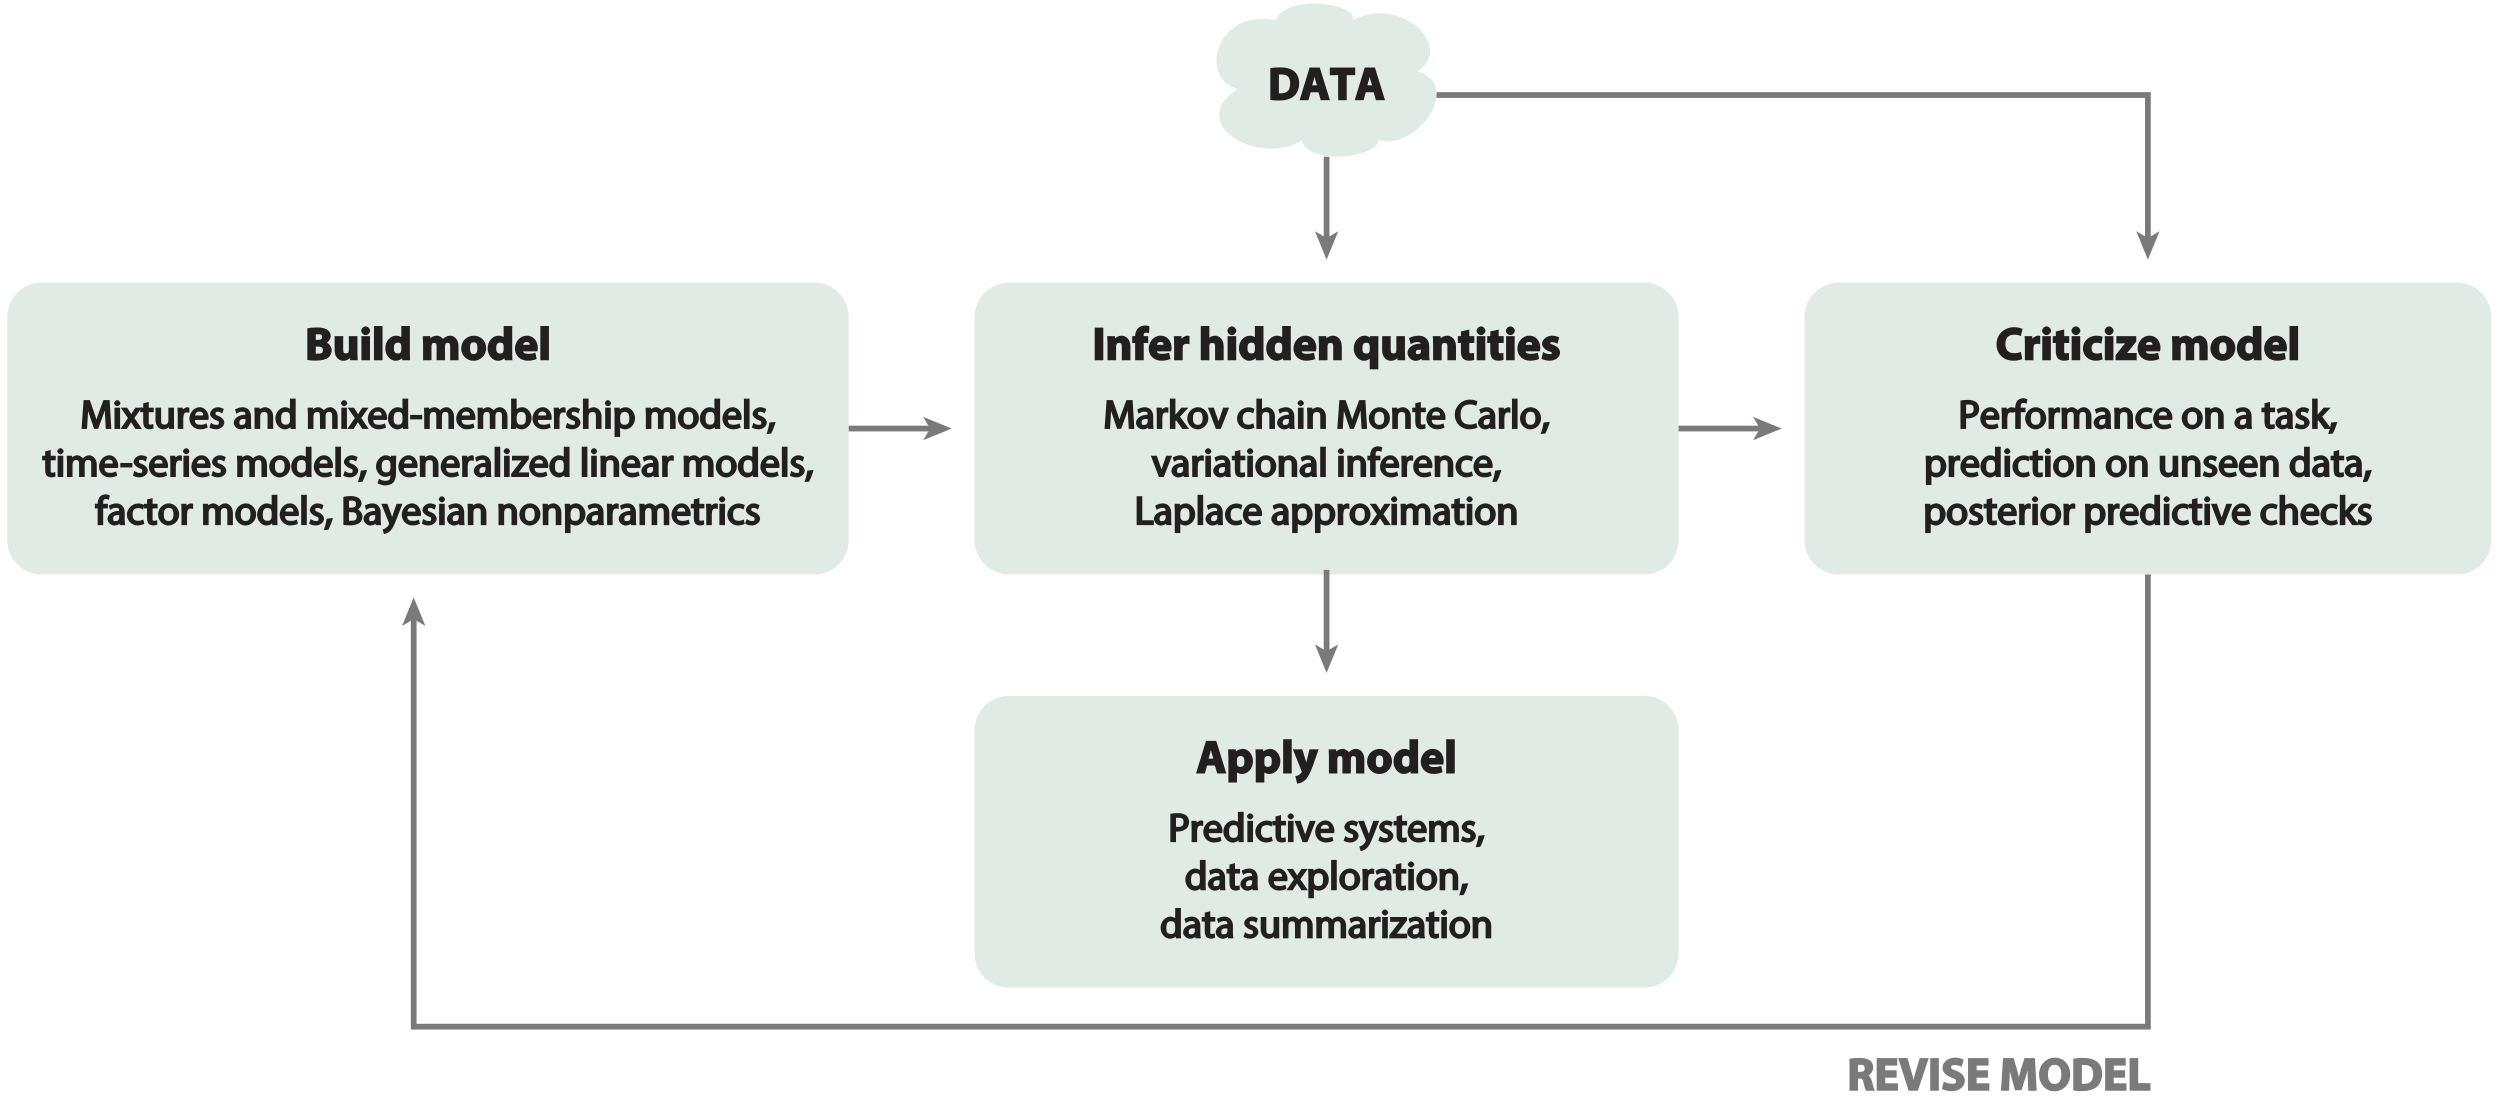 <?xml version="1.0" encoding="UTF-8"?>
<svg xmlns="http://www.w3.org/2000/svg" xmlns:xlink="http://www.w3.org/1999/xlink" width="436.799pt" height="192.436pt" viewBox="0 0 436.799 192.436" version="1.1">
<defs>
<g>
<symbol overflow="visible" id="glyph0-0">
<path style="stroke:none;" d="M 0 0 L 4.141 0 L 4.141 -5.906 L -0.141 -5.906 L -0.141 0 Z M 2.094 -3.422 L 0.906 -5.203 L 3.094 -5.203 L 2 -3.562 Z M 2.344 -2.844 L 3.703 -4.875 L 3.453 -4.984 L 3.453 -0.906 L 3.703 -1.016 L 2.406 -2.953 Z M 0.734 -0.438 L 2 -2.344 L 3.094 -0.703 L 0.906 -0.703 Z M 0.297 -4.875 L 1.594 -2.953 L 0.297 -1.016 L 0.531 -0.906 L 0.531 -4.984 Z M 0.297 -4.875 "/>
</symbol>
<symbol overflow="visible" id="glyph0-1">
<path style="stroke:none;" d="M 0.391 -5.547 L 0.391 0 L 1.891 0 L 1.891 -5.703 L 0.391 -5.703 Z M 0.391 -5.547 "/>
</symbol>
<symbol overflow="visible" id="glyph0-2">
<path style="stroke:none;" d="M 0.484 0 L 1.844 0 L 1.844 -2.406 C 1.844 -2.516 1.859 -2.641 1.891 -2.719 C 1.969 -2.938 2.031 -3.016 2.375 -3.016 C 2.812 -3.016 2.844 -2.828 2.844 -2.312 L 2.844 0 L 4.344 0 L 4.344 -2.469 C 4.344 -3.625 3.594 -4.297 2.797 -4.297 C 2.156 -4.297 1.641 -3.875 1.516 -3.688 L 1.688 -3.688 L 1.625 -4.219 L 0.297 -4.219 C 0.328 -3.719 0.344 -3.297 0.344 -2.812 L 0.344 0 Z M 0.484 0 "/>
</symbol>
<symbol overflow="visible" id="glyph0-3">
<path style="stroke:none;" d="M 1.984 -0.156 L 1.984 -3.016 L 2.766 -3.016 L 2.766 -4.219 L 1.969 -4.219 L 1.969 -4.266 C 1.969 -4.641 2.016 -4.812 2.406 -4.812 C 2.562 -4.812 2.703 -4.781 2.922 -4.719 L 2.984 -5.953 C 2.688 -6.047 2.469 -6.078 2.203 -6.078 C 1.844 -6.078 1.312 -5.922 1.016 -5.625 C 0.656 -5.312 0.484 -4.688 0.484 -4.219 L -0.031 -4.219 L -0.031 -3.016 L 0.484 -3.016 L 0.484 0 L 1.984 0 Z M 1.984 -0.156 "/>
</symbol>
<symbol overflow="visible" id="glyph0-4">
<path style="stroke:none;" d="M 4.078 -1.719 C 4.094 -1.812 4.125 -1.984 4.125 -2.203 C 4.125 -3.172 3.5 -4.297 2.234 -4.297 C 0.875 -4.297 0.125 -3.062 0.125 -2.062 C 0.125 -0.844 1.031 0.078 2.359 0.078 C 2.875 0.078 3.375 0 3.922 -0.219 L 3.703 -1.312 C 3.281 -1.188 2.938 -1.125 2.531 -1.125 C 1.953 -1.125 1.594 -1.219 1.562 -1.562 L 4.047 -1.562 Z M 1.547 -2.547 C 1.578 -2.875 1.656 -3.188 2.172 -3.188 C 2.734 -3.188 2.719 -2.844 2.719 -2.703 L 1.562 -2.703 Z M 1.547 -2.547 "/>
</symbol>
<symbol overflow="visible" id="glyph0-5">
<path style="stroke:none;" d="M 0.484 0 L 1.844 0 L 1.844 -2.141 C 1.844 -2.234 1.844 -2.328 1.859 -2.406 C 1.938 -2.781 2.109 -2.875 2.562 -2.875 C 2.703 -2.875 2.797 -2.859 3.031 -2.812 L 3.031 -4.266 C 2.797 -4.297 2.75 -4.297 2.625 -4.297 C 2.25 -4.297 1.625 -3.906 1.484 -3.5 L 1.672 -3.5 L 1.625 -4.219 L 0.297 -4.219 C 0.328 -3.734 0.344 -3.359 0.344 -2.781 L 0.344 0 Z M 0.484 0 "/>
</symbol>
<symbol overflow="visible" id="glyph0-6">
<path style="stroke:none;" d=""/>
</symbol>
<symbol overflow="visible" id="glyph0-7">
<path style="stroke:none;" d="M 0.484 0 L 1.844 0 L 1.844 -2.469 C 1.844 -2.562 1.844 -2.656 1.875 -2.75 C 1.969 -2.953 2.031 -3.016 2.359 -3.016 C 2.812 -3.016 2.844 -2.812 2.844 -2.297 L 2.844 0 L 4.344 0 L 4.344 -2.438 C 4.344 -3.609 3.609 -4.297 2.828 -4.297 C 2.609 -4.297 2.266 -4.203 2.094 -4.109 C 1.906 -4 1.75 -3.875 1.656 -3.75 L 1.844 -3.75 L 1.844 -5.984 L 0.344 -5.984 L 0.344 0 Z M 0.484 0 "/>
</symbol>
<symbol overflow="visible" id="glyph0-8">
<path style="stroke:none;" d="M 1.844 -0.156 L 1.844 -4.219 L 0.344 -4.219 L 0.344 0 L 1.844 0 Z M 1.094 -5.922 C 0.703 -5.922 0.297 -5.5 0.312 -5.156 C 0.297 -4.812 0.703 -4.391 1.094 -4.391 C 1.484 -4.391 1.875 -4.812 1.875 -5.156 C 1.875 -5.5 1.484 -5.922 1.094 -5.922 Z M 1.094 -5.922 "/>
</symbol>
<symbol overflow="visible" id="glyph0-9">
<path style="stroke:none;" d="M 2.922 -5.828 L 2.922 -3.859 L 3.109 -3.859 C 2.969 -4.094 2.5 -4.297 2.016 -4.297 C 1.078 -4.297 0.109 -3.391 0.125 -2.078 C 0.125 -0.859 1.016 0.094 1.938 0.094 C 2.438 0.094 3.016 -0.172 3.219 -0.578 L 3.047 -0.578 L 3.109 0 L 4.453 0 C 4.438 -0.422 4.422 -0.875 4.422 -1.312 L 4.422 -5.984 L 2.922 -5.984 Z M 2.922 -1.891 C 2.922 -1.797 2.906 -1.703 2.891 -1.609 C 2.812 -1.266 2.688 -1.188 2.328 -1.188 C 1.828 -1.188 1.625 -1.453 1.625 -2.109 C 1.625 -2.734 1.781 -3.078 2.344 -3.078 C 2.719 -3.078 2.828 -2.953 2.906 -2.625 C 2.906 -2.562 2.922 -2.469 2.922 -2.406 Z M 2.922 -1.891 "/>
</symbol>
<symbol overflow="visible" id="glyph0-10">
<path style="stroke:none;" d="M 3.062 1.578 L 4.422 1.578 L 4.422 -2.891 C 4.422 -3.297 4.438 -3.688 4.438 -4.219 L 3 -4.219 L 2.969 -3.766 L 3.141 -3.766 C 2.953 -4.078 2.5 -4.297 1.984 -4.297 C 1.156 -4.297 0.125 -3.453 0.125 -2.062 C 0.125 -0.812 1.047 0.094 1.891 0.094 C 2.406 0.094 2.891 -0.156 3.109 -0.484 L 2.922 -0.484 L 2.922 1.578 Z M 2.922 -1.844 C 2.922 -1.766 2.906 -1.656 2.891 -1.578 C 2.812 -1.25 2.672 -1.172 2.328 -1.172 C 1.812 -1.172 1.641 -1.453 1.641 -2.109 C 1.641 -2.734 1.781 -3.062 2.344 -3.062 C 2.719 -3.062 2.828 -2.938 2.891 -2.625 C 2.906 -2.562 2.922 -2.484 2.922 -2.422 Z M 2.922 -1.844 "/>
</symbol>
<symbol overflow="visible" id="glyph0-11">
<path style="stroke:none;" d="M 4.172 -4.219 L 2.812 -4.219 L 2.812 -1.734 C 2.812 -1.641 2.797 -1.547 2.766 -1.469 C 2.688 -1.281 2.641 -1.203 2.297 -1.203 C 1.875 -1.203 1.828 -1.391 1.828 -1.953 L 1.828 -4.219 L 0.328 -4.219 L 0.328 -1.766 C 0.328 -0.562 1.062 0.094 1.844 0.094 C 2.547 0.094 3.016 -0.359 3.141 -0.547 L 2.969 -0.547 L 3.031 0 L 4.359 0 C 4.328 -0.484 4.312 -0.891 4.312 -1.406 L 4.312 -4.219 Z M 4.172 -4.219 "/>
</symbol>
<symbol overflow="visible" id="glyph0-12">
<path style="stroke:none;" d="M 3.938 -0.156 C 3.906 -0.375 3.891 -0.734 3.891 -1.109 L 3.891 -2.469 C 3.891 -3.391 3.344 -4.297 2.031 -4.297 C 1.312 -4.297 0.688 -4.062 0.359 -3.875 L 0.656 -2.812 C 1.094 -3.078 1.422 -3.172 1.812 -3.172 C 2.422 -3.172 2.391 -3.031 2.391 -2.812 L 2.391 -2.906 C 1.141 -2.922 0.094 -2.281 0.094 -1.266 C 0.094 -0.641 0.703 0.094 1.5 0.094 C 1.953 0.094 2.453 -0.125 2.672 -0.391 L 2.531 -0.391 L 2.594 0 L 3.969 0 Z M 2.422 -1.578 C 2.422 -1.5 2.422 -1.438 2.406 -1.375 C 2.312 -1.125 2.219 -1.078 1.906 -1.078 C 1.641 -1.078 1.562 -1.078 1.562 -1.391 C 1.562 -1.859 1.922 -1.859 2.422 -1.844 Z M 2.422 -1.578 "/>
</symbol>
<symbol overflow="visible" id="glyph0-13">
<path style="stroke:none;" d="M 0.516 -4.906 L 0.516 -4.219 L -0.016 -4.219 L -0.016 -3.016 L 0.516 -3.016 L 0.516 -1.562 C 0.516 -1.016 0.656 -0.531 0.891 -0.297 C 1.078 -0.094 1.516 0.078 1.906 0.078 C 2.25 0.078 2.531 0.047 2.828 -0.078 L 2.812 -1.266 C 2.594 -1.234 2.484 -1.219 2.328 -1.219 C 1.953 -1.219 1.984 -1.281 1.984 -1.75 L 1.984 -3.016 L 2.859 -3.016 L 2.859 -4.219 L 1.984 -4.219 L 1.984 -5.375 L 0.516 -5.031 Z M 0.516 -4.906 "/>
</symbol>
<symbol overflow="visible" id="glyph0-14">
<path style="stroke:none;" d="M 0.156 -0.234 C 0.453 -0.078 1.016 0.078 1.531 0.078 C 2.641 0.078 3.359 -0.609 3.359 -1.344 C 3.359 -1.906 2.906 -2.438 2.156 -2.703 C 1.688 -2.859 1.656 -2.812 1.656 -2.984 C 1.656 -3.188 1.703 -3.156 1.984 -3.156 C 2.328 -3.156 2.562 -3.078 2.922 -2.875 L 3.203 -4 C 2.906 -4.156 2.406 -4.297 1.953 -4.297 C 0.984 -4.297 0.219 -3.594 0.219 -2.875 C 0.203 -2.406 0.656 -1.812 1.469 -1.547 C 1.922 -1.391 1.906 -1.453 1.906 -1.25 C 1.906 -1.047 1.891 -1.078 1.531 -1.078 C 1.172 -1.078 0.797 -1.188 0.391 -1.438 L 0.109 -0.266 Z M 0.156 -0.234 "/>
</symbol>
<symbol overflow="visible" id="glyph0-15">
<path style="stroke:none;" d="M 4.297 -1.406 C 4.062 -1.312 3.656 -1.234 3.281 -1.234 C 2.203 -1.234 1.703 -1.766 1.703 -2.844 C 1.703 -4.047 2.312 -4.469 3.281 -4.469 C 3.719 -4.469 4.062 -4.375 4.391 -4.234 L 4.703 -5.469 C 4.438 -5.609 3.859 -5.781 3.219 -5.781 C 1.594 -5.781 0.141 -4.609 0.141 -2.766 C 0.141 -1.234 1.234 0.078 3.109 0.078 C 3.766 0.078 4.359 -0.078 4.641 -0.219 L 4.406 -1.453 Z M 4.297 -1.406 "/>
</symbol>
<symbol overflow="visible" id="glyph0-16">
<path style="stroke:none;" d="M 3.281 -1.297 C 3.094 -1.219 2.875 -1.172 2.578 -1.172 C 1.984 -1.172 1.641 -1.406 1.641 -2.125 C 1.641 -2.766 1.922 -3.062 2.562 -3.062 C 2.875 -3.062 3.094 -3.016 3.344 -2.891 L 3.578 -4.094 C 3.172 -4.25 2.828 -4.297 2.5 -4.297 C 1.047 -4.297 0.125 -3.219 0.125 -2.078 C 0.125 -0.844 1.078 0.078 2.344 0.078 C 2.797 0.078 3.203 0 3.562 -0.156 L 3.391 -1.344 Z M 3.281 -1.297 "/>
</symbol>
<symbol overflow="visible" id="glyph0-17">
<path style="stroke:none;" d="M 0.172 0 L 3.719 0 L 3.719 -1.266 L 1.828 -1.266 L 1.828 -1.062 C 2.016 -1.234 2.219 -1.484 2.438 -1.75 L 3.641 -3.281 L 3.641 -4.219 L 0.172 -4.219 L 0.172 -2.953 L 1.891 -2.953 L 1.891 -3.141 C 1.703 -2.953 1.531 -2.766 1.297 -2.5 L 0.031 -0.891 L 0.031 0 Z M 0.172 0 "/>
</symbol>
<symbol overflow="visible" id="glyph0-18">
<path style="stroke:none;" d="M 0.484 0 L 1.812 0 L 1.812 -2.438 C 1.812 -2.531 1.812 -2.641 1.859 -2.734 C 1.922 -2.938 1.969 -3.031 2.281 -3.031 C 2.672 -3.031 2.703 -2.844 2.703 -2.344 L 2.703 0 L 4.172 0 L 4.172 -2.438 C 4.172 -2.531 4.188 -2.656 4.219 -2.75 C 4.297 -2.984 4.359 -3.031 4.641 -3.031 C 5.031 -3.031 5.078 -2.844 5.078 -2.281 L 5.078 0 L 6.531 0 L 6.531 -2.453 C 6.531 -3.625 5.828 -4.297 5.078 -4.297 C 4.797 -4.297 4.453 -4.188 4.234 -4.062 C 4.047 -3.953 3.875 -3.797 3.766 -3.641 L 3.891 -3.641 C 3.781 -3.891 3.25 -4.297 2.75 -4.297 C 2.078 -4.297 1.625 -3.891 1.484 -3.688 L 1.656 -3.688 L 1.594 -4.219 L 0.297 -4.219 C 0.328 -3.719 0.344 -3.297 0.344 -2.812 L 0.344 0 Z M 0.484 0 "/>
</symbol>
<symbol overflow="visible" id="glyph0-19">
<path style="stroke:none;" d="M 2.359 -4.297 C 1.094 -4.297 0.125 -3.344 0.125 -2.078 C 0.125 -0.812 1.141 0.094 2.281 0.094 C 3.344 0.094 4.484 -0.719 4.484 -2.156 C 4.484 -3.328 3.547 -4.297 2.359 -4.297 Z M 2.312 -3.141 C 2.875 -3.141 2.953 -2.703 2.953 -2.109 C 2.953 -1.406 2.797 -1.094 2.312 -1.094 C 1.797 -1.094 1.656 -1.438 1.656 -2.109 C 1.656 -2.688 1.734 -3.141 2.312 -3.141 Z M 2.312 -3.141 "/>
</symbol>
<symbol overflow="visible" id="glyph0-20">
<path style="stroke:none;" d="M 0.484 0 L 1.844 0 L 1.844 -5.984 L 0.344 -5.984 L 0.344 0 Z M 0.484 0 "/>
</symbol>
<symbol overflow="visible" id="glyph0-21">
<path style="stroke:none;" d="M 0.531 -0.031 C 0.797 0.016 1.25 0.062 1.844 0.062 C 2.922 0.062 3.672 -0.156 4.062 -0.469 C 4.406 -0.75 4.656 -1.234 4.656 -1.734 C 4.656 -2.422 4.078 -3.047 3.594 -3.172 L 3.594 -2.969 C 4.062 -3.141 4.484 -3.75 4.484 -4.219 C 4.484 -4.719 4.172 -5.188 3.797 -5.391 C 3.406 -5.609 2.844 -5.734 2.109 -5.734 C 1.5 -5.734 0.844 -5.688 0.391 -5.594 L 0.391 -0.047 Z M 1.734 -4.516 C 1.844 -4.531 1.984 -4.547 2.25 -4.547 C 2.812 -4.547 2.969 -4.484 2.969 -4.078 C 2.969 -3.672 2.781 -3.562 2.141 -3.562 L 1.875 -3.562 L 1.875 -4.531 Z M 1.734 -2.391 L 2.156 -2.391 C 2.766 -2.391 3.109 -2.312 3.109 -1.781 C 3.109 -1.203 2.766 -1.156 2.203 -1.156 C 2 -1.156 1.859 -1.156 1.875 -1.141 L 1.875 -2.391 Z M 1.734 -2.391 "/>
</symbol>
<symbol overflow="visible" id="glyph0-22">
<path style="stroke:none;" d="M 0.531 0 L 1.875 0 L 1.875 -2.125 L 2.109 -2.125 C 2.594 -2.109 2.688 -2.078 2.828 -1.406 C 2.984 -0.75 3.156 -0.188 3.281 0 L 4.828 0 C 4.594 -0.469 4.469 -1.062 4.297 -1.672 C 4.156 -2.172 3.812 -2.688 3.578 -2.781 L 3.578 -2.594 C 3.906 -2.719 4.531 -3.344 4.531 -4.031 C 4.531 -4.531 4.312 -5.016 3.984 -5.266 C 3.609 -5.562 2.953 -5.734 2.156 -5.734 C 1.5 -5.734 0.922 -5.688 0.391 -5.594 L 0.391 0 Z M 1.734 -4.484 C 1.828 -4.5 1.984 -4.531 2.281 -4.531 C 2.844 -4.516 3.047 -4.422 3.047 -3.922 C 3.047 -3.453 2.828 -3.297 2.219 -3.297 L 1.875 -3.297 L 1.875 -4.516 Z M 1.734 -4.484 "/>
</symbol>
<symbol overflow="visible" id="glyph0-23">
<path style="stroke:none;" d="M 3.734 -3.578 L 1.891 -3.578 L 1.891 -4.391 L 3.984 -4.391 L 3.984 -5.703 L 0.391 -5.703 L 0.391 0 L 4.109 0 L 4.109 -1.297 L 1.891 -1.297 L 1.891 -2.281 L 3.875 -2.281 L 3.875 -3.578 Z M 3.734 -3.578 "/>
</symbol>
<symbol overflow="visible" id="glyph0-24">
<path style="stroke:none;" d="M 3.359 -0.156 L 5.219 -5.703 L 3.641 -5.703 L 2.906 -3.234 C 2.734 -2.625 2.562 -1.984 2.453 -1.484 L 2.641 -1.484 C 2.547 -2.016 2.391 -2.625 2.203 -3.266 L 1.5 -5.703 L -0.125 -5.703 L 1.703 0 L 3.297 0 Z M 3.359 -0.156 "/>
</symbol>
<symbol overflow="visible" id="glyph0-25">
<path style="stroke:none;" d="M 0.219 -0.281 C 0.516 -0.125 1.234 0.078 1.844 0.078 C 3.328 0.078 4.156 -0.844 4.156 -1.75 C 4.156 -2.5 3.578 -3.156 2.625 -3.5 C 1.922 -3.766 1.766 -3.766 1.766 -4.109 C 1.766 -4.391 1.875 -4.484 2.406 -4.484 C 2.938 -4.484 3.312 -4.328 3.609 -4.172 L 3.953 -5.438 C 3.484 -5.656 3.047 -5.781 2.438 -5.781 C 1.156 -5.781 0.25 -4.922 0.25 -4.016 C 0.25 -3.219 0.969 -2.578 1.875 -2.266 C 2.516 -2.031 2.625 -1.984 2.625 -1.656 C 2.625 -1.297 2.484 -1.219 1.922 -1.219 C 1.406 -1.219 0.984 -1.344 0.469 -1.609 L 0.156 -0.312 Z M 0.219 -0.281 "/>
</symbol>
<symbol overflow="visible" id="glyph0-26">
<path style="stroke:none;" d="M 5.172 0 L 6.5 0 L 6.188 -5.703 L 4.375 -5.703 L 3.75 -3.75 C 3.578 -3.156 3.391 -2.438 3.281 -1.969 L 3.469 -1.969 C 3.375 -2.453 3.203 -3.125 3.047 -3.75 L 2.469 -5.703 L 0.625 -5.703 L 0.25 0 L 1.656 0 L 1.766 -2.203 C 1.812 -2.875 1.828 -3.703 1.859 -4.281 L 1.625 -4.281 C 1.734 -3.734 1.906 -2.953 2.094 -2.328 L 2.719 -0.094 L 3.844 -0.094 L 4.547 -2.344 C 4.766 -2.969 4.984 -3.75 5.109 -4.281 L 4.891 -4.281 C 4.891 -3.641 4.922 -2.859 4.938 -2.219 L 5.031 0 Z M 5.172 0 "/>
</symbol>
<symbol overflow="visible" id="glyph0-27">
<path style="stroke:none;" d="M 2.906 -5.781 C 1.312 -5.781 0.141 -4.422 0.141 -2.812 C 0.141 -1.266 1.219 0.094 2.812 0.094 C 4.391 0.094 5.594 -1.141 5.594 -2.906 C 5.594 -4.391 4.562 -5.781 2.906 -5.781 Z M 2.875 -4.516 C 3.719 -4.516 4.031 -3.828 4.031 -2.859 C 4.031 -1.812 3.703 -1.188 2.875 -1.188 C 2.062 -1.188 1.703 -1.781 1.703 -2.828 C 1.703 -3.875 2.047 -4.516 2.875 -4.516 Z M 2.875 -4.516 "/>
</symbol>
<symbol overflow="visible" id="glyph0-28">
<path style="stroke:none;" d="M 0.531 -0.031 C 0.828 0.016 1.281 0.062 1.906 0.062 C 2.969 0.062 3.922 -0.203 4.5 -0.688 C 5.016 -1.125 5.438 -1.938 5.438 -2.969 C 5.438 -3.922 5.047 -4.703 4.484 -5.109 C 3.953 -5.5 3.203 -5.734 2.172 -5.734 C 1.562 -5.734 0.969 -5.703 0.391 -5.594 L 0.391 -0.047 Z M 1.75 -4.453 C 1.859 -4.469 2.031 -4.5 2.297 -4.5 C 3.359 -4.5 3.859 -4.062 3.859 -2.938 C 3.859 -1.641 3.281 -1.188 2.172 -1.203 C 2.031 -1.203 1.859 -1.203 1.891 -1.188 L 1.891 -4.469 Z M 1.75 -4.453 "/>
</symbol>
<symbol overflow="visible" id="glyph0-29">
<path style="stroke:none;" d="M 0.531 0 L 4.031 0 L 4.031 -1.328 L 1.891 -1.328 L 1.891 -5.703 L 0.391 -5.703 L 0.391 0 Z M 0.531 0 "/>
</symbol>
<symbol overflow="visible" id="glyph0-30">
<path style="stroke:none;" d="M 3.188 -1.531 L 3.641 0 L 5.234 0 L 3.469 -5.703 L 1.688 -5.703 L -0.062 0 L 1.484 0 L 1.875 -1.391 L 3.234 -1.391 Z M 2.094 -2.453 L 2.422 -3.594 C 2.5 -3.906 2.578 -4.312 2.625 -4.484 L 2.438 -4.484 C 2.484 -4.312 2.578 -3.906 2.672 -3.594 L 2.969 -2.594 L 2.141 -2.594 Z M 2.094 -2.453 "/>
</symbol>
<symbol overflow="visible" id="glyph0-31">
<path style="stroke:none;" d="M 0.484 1.578 L 1.844 1.578 L 1.844 -0.359 L 1.641 -0.359 C 1.797 -0.141 2.266 0.094 2.734 0.094 C 3.609 0.094 4.641 -0.734 4.641 -2.156 C 4.641 -3.406 3.75 -4.297 2.891 -4.297 C 2.312 -4.297 1.766 -4.047 1.516 -3.672 L 1.688 -3.672 L 1.625 -4.219 L 0.297 -4.219 C 0.328 -3.703 0.344 -3.266 0.344 -2.75 L 0.344 1.578 Z M 1.844 -2.375 C 1.844 -2.438 1.844 -2.516 1.859 -2.578 C 1.938 -2.938 2.109 -3.047 2.453 -3.047 C 3 -3.047 3.141 -2.734 3.141 -2.109 C 3.141 -1.438 2.969 -1.156 2.438 -1.156 C 2.094 -1.156 1.938 -1.25 1.859 -1.578 C 1.844 -1.641 1.844 -1.734 1.844 -1.828 Z M 1.844 -2.375 "/>
</symbol>
<symbol overflow="visible" id="glyph0-32">
<path style="stroke:none;" d="M -0.094 -4.062 L 1.391 -0.359 C 1.422 -0.281 1.391 -0.328 1.391 -0.281 C 1.391 -0.234 1.406 -0.266 1.375 -0.219 C 1.25 -0.016 1.047 0.172 0.859 0.266 C 0.688 0.391 0.594 0.406 0.266 0.469 L 0.594 1.781 C 1 1.734 1.547 1.562 1.969 1.188 C 2.406 0.797 2.828 0.062 3.391 -1.484 L 4.344 -4.219 L 2.75 -4.219 L 2.234 -2.141 C 2.172 -1.922 2.109 -1.625 2.094 -1.562 L 2.266 -1.562 C 2.266 -1.625 2.188 -1.906 2.125 -2.141 L 1.484 -4.219 L -0.156 -4.219 Z M -0.094 -4.062 "/>
</symbol>
<symbol overflow="visible" id="glyph0-33">
<path style="stroke:none;" d="M 1.562 0 L 2.922 0 L 2.922 -4.375 L 4.406 -4.375 L 4.406 -5.703 L -0.031 -5.703 L -0.031 -4.375 L 1.422 -4.375 L 1.422 0 Z M 1.562 0 "/>
</symbol>
<symbol overflow="visible" id="glyph1-0">
<path style="stroke:none;" d="M 0 0 L 3.688 0 L 3.688 -5.234 L -0.188 -5.234 L -0.188 0 Z M 1.875 -3.047 L 0.875 -4.547 L 2.625 -4.547 L 1.75 -3.234 Z M 2.094 -2.5 L 3.281 -4.281 L 2.969 -4.391 L 2.969 -0.828 L 3.281 -0.938 L 2.156 -2.609 Z M 0.688 -0.406 L 1.75 -1.984 L 2.625 -0.672 L 0.875 -0.672 Z M 0.219 -4.281 L 1.328 -2.609 L 0.219 -0.938 L 0.531 -0.828 L 0.531 -4.391 Z M 0.219 -4.281 "/>
</symbol>
<symbol overflow="visible" id="glyph1-1">
<path style="stroke:none;" d="M 4.625 0 L 5.406 0 L 5.109 -5.047 L 4.031 -5.047 L 3.125 -2.594 C 2.906 -2 2.75 -1.484 2.672 -1.172 L 2.938 -1.172 C 2.859 -1.5 2.688 -2.016 2.5 -2.594 L 1.641 -5.047 L 0.562 -5.047 L 0.203 0 L 1.156 0 L 1.297 -2.188 C 1.344 -2.891 1.375 -3.688 1.375 -4.109 L 1.078 -4.109 C 1.156 -3.703 1.344 -3.094 1.578 -2.438 L 2.391 -0.031 L 3.109 -0.031 L 4 -2.484 C 4.234 -3.125 4.438 -3.719 4.547 -4.109 L 4.25 -4.109 C 4.234 -3.688 4.281 -2.891 4.312 -2.234 L 4.438 0 Z M 4.625 0 "/>
</symbol>
<symbol overflow="visible" id="glyph1-2">
<path style="stroke:none;" d="M 3.125 -0.156 C 3.094 -0.391 3.078 -0.672 3.078 -0.969 L 3.078 -2.234 C 3.078 -2.922 2.641 -3.797 1.609 -3.797 C 1.172 -3.797 0.641 -3.625 0.281 -3.391 L 0.531 -2.656 C 1 -2.969 1.203 -3.016 1.516 -3.016 C 2.203 -3.016 2.094 -2.672 2.094 -2.391 L 2.094 -2.484 C 0.969 -2.484 0.062 -1.875 0.062 -1.062 C 0.062 -0.562 0.594 0.078 1.281 0.078 C 1.766 0.078 2.25 -0.203 2.406 -0.422 L 2.172 -0.422 L 2.219 0 L 3.156 0 Z M 2.109 -1.297 C 2.109 -1.234 2.094 -1.172 2.078 -1.109 C 1.969 -0.812 1.891 -0.703 1.438 -0.703 C 1.125 -0.703 1.047 -0.734 1.047 -1.125 C 1.047 -1.781 1.625 -1.75 2.109 -1.734 Z M 2.109 -1.297 "/>
</symbol>
<symbol overflow="visible" id="glyph1-3">
<path style="stroke:none;" d="M 0.516 0 L 1.297 0 L 1.297 -1.969 C 1.297 -2.078 1.312 -2.172 1.328 -2.25 C 1.406 -2.719 1.547 -2.891 1.969 -2.891 C 2.062 -2.891 2.125 -2.875 2.359 -2.828 L 2.359 -3.719 C 2.125 -3.781 2.078 -3.797 2.016 -3.797 C 1.594 -3.797 1.031 -3.344 0.938 -3.047 L 1.219 -3.047 L 1.203 -3.719 L 0.281 -3.719 C 0.312 -3.234 0.328 -2.891 0.328 -2.484 L 0.328 0 Z M 0.516 0 "/>
</symbol>
<symbol overflow="visible" id="glyph1-4">
<path style="stroke:none;" d="M 1.125 -5.297 L 0.328 -5.297 L 0.328 0 L 1.297 0 L 1.297 -1.375 L 1.406 -1.516 L 2.5 0 L 3.688 0 L 2.094 -2.141 L 3.562 -3.719 L 2.344 -3.719 L 1.297 -2.5 C 1.203 -2.375 1.078 -2.234 1.031 -2.156 L 1.297 -2.156 L 1.297 -5.297 Z M 1.125 -5.297 "/>
</symbol>
<symbol overflow="visible" id="glyph1-5">
<path style="stroke:none;" d="M 1.953 -3.797 C 1.016 -3.797 0.078 -2.969 0.078 -1.828 C 0.078 -0.75 0.969 0.078 1.891 0.078 C 2.703 0.078 3.766 -0.625 3.766 -1.891 C 3.766 -2.922 2.922 -3.797 1.953 -3.797 Z M 1.938 -3 C 2.656 -3 2.766 -2.438 2.766 -1.859 C 2.766 -1.094 2.5 -0.719 1.922 -0.719 C 1.312 -0.719 1.078 -1.109 1.078 -1.844 C 1.078 -2.484 1.203 -3 1.938 -3 Z M 1.938 -3 "/>
</symbol>
<symbol overflow="visible" id="glyph1-6">
<path style="stroke:none;" d="M -0.094 -3.547 L 1.25 0 L 2.094 0 L 3.547 -3.719 L 2.516 -3.719 L 1.812 -1.641 C 1.688 -1.344 1.594 -1.062 1.562 -0.938 L 1.828 -0.938 C 1.797 -1.062 1.703 -1.344 1.594 -1.641 L 0.875 -3.719 L -0.156 -3.719 Z M -0.094 -3.547 "/>
</symbol>
<symbol overflow="visible" id="glyph1-7">
<path style="stroke:none;" d=""/>
</symbol>
<symbol overflow="visible" id="glyph1-8">
<path style="stroke:none;" d="M 2.828 -0.922 C 2.641 -0.844 2.422 -0.75 2.062 -0.75 C 1.391 -0.75 1.078 -1.062 1.078 -1.844 C 1.078 -2.562 1.312 -2.969 2.094 -2.969 C 2.422 -2.969 2.516 -2.938 2.906 -2.719 L 3.141 -3.516 C 2.891 -3.641 2.453 -3.781 2.094 -3.781 C 0.984 -3.781 0.078 -2.859 0.078 -1.812 C 0.078 -0.781 0.938 0.062 1.953 0.062 C 2.406 0.062 2.891 -0.094 3.125 -0.203 L 2.953 -0.969 Z M 2.828 -0.922 "/>
</symbol>
<symbol overflow="visible" id="glyph1-9">
<path style="stroke:none;" d="M 0.516 0 L 1.312 0 L 1.312 -2.203 C 1.312 -2.328 1.312 -2.422 1.344 -2.5 C 1.469 -2.828 1.594 -2.953 2 -2.953 C 2.578 -2.953 2.594 -2.656 2.594 -2.109 L 2.594 0 L 3.578 0 L 3.578 -2.172 C 3.578 -3.344 2.672 -3.797 2.219 -3.797 C 1.984 -3.797 1.625 -3.672 1.453 -3.562 C 1.266 -3.469 1.109 -3.312 1.031 -3.188 L 1.312 -3.188 L 1.312 -5.297 L 0.328 -5.297 L 0.328 0 Z M 0.516 0 "/>
</symbol>
<symbol overflow="visible" id="glyph1-10">
<path style="stroke:none;" d="M 1.312 -0.156 L 1.312 -3.719 L 0.328 -3.719 L 0.328 0 L 1.312 0 Z M 0.812 -5.047 C 0.594 -5.047 0.25 -4.719 0.25 -4.5 C 0.25 -4.297 0.594 -3.969 0.812 -3.969 C 1.047 -3.969 1.391 -4.297 1.375 -4.5 C 1.375 -4.719 1.047 -5.047 0.812 -5.047 Z M 0.812 -5.047 "/>
</symbol>
<symbol overflow="visible" id="glyph1-11">
<path style="stroke:none;" d="M 0.516 0 L 1.312 0 L 1.312 -2.203 C 1.312 -2.297 1.328 -2.406 1.344 -2.484 C 1.453 -2.828 1.594 -2.953 2 -2.953 C 2.578 -2.953 2.594 -2.656 2.594 -2.109 L 2.594 0 L 3.578 0 L 3.578 -2.188 C 3.578 -3.344 2.672 -3.797 2.203 -3.797 C 1.641 -3.797 1.109 -3.438 0.969 -3.156 L 1.234 -3.156 L 1.203 -3.719 L 0.281 -3.719 C 0.312 -3.266 0.328 -2.984 0.328 -2.625 L 0.328 0 Z M 0.516 0 "/>
</symbol>
<symbol overflow="visible" id="glyph1-12">
<path style="stroke:none;" d="M 0.469 -4.359 L 0.469 -3.719 L -0.062 -3.719 L -0.062 -2.922 L 0.469 -2.922 L 0.469 -1.234 C 0.469 -0.828 0.578 -0.422 0.75 -0.234 C 0.906 -0.062 1.266 0.062 1.547 0.062 C 1.797 0.062 1.984 0.031 2.281 -0.094 L 2.234 -0.859 C 2 -0.781 1.875 -0.766 1.719 -0.766 C 1.375 -0.766 1.438 -0.828 1.438 -1.25 L 1.438 -2.922 L 2.312 -2.922 L 2.312 -3.719 L 1.438 -3.719 L 1.438 -4.734 L 0.469 -4.484 Z M 0.469 -4.359 "/>
</symbol>
<symbol overflow="visible" id="glyph1-13">
<path style="stroke:none;" d="M 3.422 -1.75 C 3.422 -1.812 3.438 -1.906 3.438 -2.031 C 3.438 -2.656 2.969 -3.797 1.859 -3.797 C 0.875 -3.797 0.078 -2.828 0.078 -1.797 C 0.078 -0.781 0.891 0.062 1.938 0.062 C 2.469 0.062 2.844 -0.047 3.266 -0.234 L 3.078 -0.969 C 2.719 -0.812 2.453 -0.734 2.016 -0.734 C 1.406 -0.734 1.047 -0.906 1.031 -1.578 L 3.391 -1.578 Z M 1.047 -2.188 C 1.094 -2.609 1.188 -3.031 1.812 -3.031 C 2.5 -3.031 2.484 -2.578 2.469 -2.359 L 1.062 -2.359 Z M 1.047 -2.188 "/>
</symbol>
<symbol overflow="visible" id="glyph1-14">
<path style="stroke:none;" d="M 3.703 -0.969 C 3.453 -0.844 3.078 -0.766 2.703 -0.766 C 1.562 -0.766 1.078 -1.344 1.078 -2.5 C 1.078 -3.734 1.625 -4.281 2.734 -4.281 C 3.125 -4.281 3.453 -4.203 3.812 -4.031 L 4.031 -4.828 C 3.797 -4.953 3.297 -5.125 2.719 -5.125 C 1.25 -5.125 0.062 -3.953 0.062 -2.484 C 0.062 -0.938 1.25 0.062 2.578 0.062 C 3.156 0.062 3.734 -0.094 4.031 -0.234 L 3.828 -1.031 Z M 3.703 -0.969 "/>
</symbol>
<symbol overflow="visible" id="glyph1-15">
<path style="stroke:none;" d="M 0.516 0 L 1.312 0 L 1.312 -5.297 L 0.328 -5.297 L 0.328 0 Z M 0.516 0 "/>
</symbol>
<symbol overflow="visible" id="glyph1-16">
<path style="stroke:none;" d="M 0.672 0.766 C 0.875 0.438 1.234 -0.453 1.453 -1.234 L 0.359 -1.125 C 0.266 -0.469 0.078 0.281 -0.141 0.891 L 0.656 0.812 Z M 0.672 0.766 "/>
</symbol>
<symbol overflow="visible" id="glyph1-17">
<path style="stroke:none;" d="M 1.359 -0.156 L 1.359 -2.922 L 2.188 -2.922 L 2.188 -3.719 L 1.359 -3.719 L 1.359 -3.734 C 1.359 -4.25 1.312 -4.547 1.844 -4.547 C 2.016 -4.547 2.141 -4.516 2.375 -4.406 L 2.516 -5.188 C 2.203 -5.328 2.016 -5.375 1.797 -5.375 C 1.5 -5.375 1.062 -5.234 0.828 -5.016 C 0.547 -4.734 0.391 -4.188 0.391 -3.703 L 0.391 -3.719 L -0.094 -3.719 L -0.094 -2.922 L 0.391 -2.922 L 0.391 0 L 1.359 0 Z M 1.359 -0.156 "/>
</symbol>
<symbol overflow="visible" id="glyph1-18">
<path style="stroke:none;" d="M 0.531 0 L 3.344 0 L 3.344 -0.844 L 1.328 -0.844 L 1.328 -5.047 L 0.344 -5.047 L 0.344 0 Z M 0.531 0 "/>
</symbol>
<symbol overflow="visible" id="glyph1-19">
<path style="stroke:none;" d="M 0.516 1.391 L 1.297 1.391 L 1.297 -0.453 L 1.031 -0.453 C 1.203 -0.172 1.734 0.078 2.172 0.078 C 2.969 0.078 3.906 -0.688 3.906 -1.906 C 3.906 -2.938 3.094 -3.797 2.281 -3.797 C 1.734 -3.797 1.203 -3.5 0.969 -3.141 L 1.234 -3.141 L 1.219 -3.719 L 0.281 -3.719 C 0.312 -3.234 0.328 -2.875 0.328 -2.438 L 0.328 1.391 Z M 1.297 -2.125 C 1.297 -2.203 1.328 -2.297 1.344 -2.375 C 1.469 -2.828 1.672 -2.969 2.094 -2.969 C 2.75 -2.969 2.906 -2.562 2.906 -1.875 C 2.906 -1.094 2.719 -0.734 2.078 -0.734 C 1.625 -0.734 1.438 -0.859 1.328 -1.281 C 1.312 -1.359 1.297 -1.453 1.297 -1.547 Z M 1.297 -2.125 "/>
</symbol>
<symbol overflow="visible" id="glyph1-20">
<path style="stroke:none;" d="M -0.016 -3.438 L 1.047 -1.891 L -0.266 0 L 0.828 0 L 1.344 -0.812 C 1.484 -1.016 1.594 -1.203 1.688 -1.344 L 1.484 -1.344 C 1.578 -1.203 1.688 -1.016 1.828 -0.812 L 2.359 0 L 3.484 0 L 2.172 -1.906 L 3.453 -3.719 L 2.359 -3.719 L 1.844 -2.953 C 1.734 -2.766 1.625 -2.594 1.547 -2.438 L 1.719 -2.438 C 1.641 -2.578 1.531 -2.75 1.406 -2.938 L 0.891 -3.719 L -0.219 -3.719 Z M -0.016 -3.438 "/>
</symbol>
<symbol overflow="visible" id="glyph1-21">
<path style="stroke:none;" d="M 0.516 0 L 1.297 0 L 1.297 -2.203 C 1.297 -2.312 1.312 -2.422 1.344 -2.5 C 1.438 -2.812 1.547 -2.969 1.922 -2.969 C 2.391 -2.969 2.438 -2.734 2.438 -2.188 L 2.438 0 L 3.422 0 L 3.422 -2.25 C 3.422 -2.359 3.438 -2.484 3.469 -2.562 C 3.562 -2.859 3.656 -2.969 4.016 -2.969 C 4.516 -2.969 4.562 -2.734 4.562 -2.078 L 4.562 0 L 5.531 0 L 5.531 -2.156 C 5.531 -3.328 4.688 -3.797 4.234 -3.797 C 3.906 -3.797 3.562 -3.656 3.359 -3.5 C 3.219 -3.406 3.078 -3.25 3 -3.109 L 3.219 -3.109 C 3.125 -3.344 2.594 -3.797 2.141 -3.797 C 1.578 -3.797 1.125 -3.438 0.969 -3.172 L 1.219 -3.172 L 1.203 -3.719 L 0.281 -3.719 C 0.312 -3.266 0.328 -2.984 0.328 -2.625 L 0.328 0 Z M 0.516 0 "/>
</symbol>
<symbol overflow="visible" id="glyph1-22">
<path style="stroke:none;" d="M 0.531 0 L 1.328 0 L 1.328 -1.844 C 1.281 -1.859 1.453 -1.844 1.625 -1.844 C 2.219 -1.844 2.875 -2.078 3.203 -2.422 C 3.438 -2.656 3.625 -3.109 3.625 -3.531 C 3.625 -3.953 3.406 -4.422 3.156 -4.641 C 2.875 -4.891 2.297 -5.078 1.703 -5.078 C 1.219 -5.078 0.828 -5.047 0.344 -4.969 L 0.344 0 Z M 1.141 -4.219 C 1.25 -4.25 1.453 -4.266 1.719 -4.266 C 2.391 -4.266 2.641 -4.125 2.641 -3.5 C 2.641 -2.859 2.375 -2.672 1.641 -2.672 C 1.438 -2.672 1.281 -2.688 1.328 -2.672 L 1.328 -4.266 Z M 1.141 -4.219 "/>
</symbol>
<symbol overflow="visible" id="glyph1-23">
<path style="stroke:none;" d="M 0.141 -0.203 C 0.375 -0.062 0.859 0.062 1.219 0.062 C 2.031 0.062 2.672 -0.516 2.672 -1.109 C 2.672 -1.609 2.188 -2.078 1.609 -2.297 C 1.156 -2.469 1.141 -2.422 1.141 -2.703 C 1.141 -2.953 1.156 -3 1.531 -3 C 1.844 -3 1.953 -2.938 2.312 -2.703 L 2.578 -3.484 C 2.312 -3.641 1.891 -3.797 1.547 -3.797 C 0.812 -3.797 0.188 -3.172 0.188 -2.625 C 0.188 -2.219 0.656 -1.734 1.266 -1.516 C 1.719 -1.344 1.703 -1.344 1.703 -1.047 C 1.703 -0.766 1.688 -0.719 1.234 -0.719 C 0.938 -0.719 0.734 -0.797 0.328 -1.062 L 0.062 -0.25 Z M 0.141 -0.203 "/>
</symbol>
<symbol overflow="visible" id="glyph1-24">
<path style="stroke:none;" d="M 2.625 -5.125 L 2.625 -3.281 L 2.906 -3.281 C 2.781 -3.5 2.297 -3.797 1.781 -3.797 C 0.953 -3.797 0.062 -2.938 0.078 -1.812 C 0.078 -0.781 0.891 0.078 1.719 0.078 C 2.266 0.078 2.812 -0.266 2.969 -0.594 L 2.703 -0.594 L 2.734 0 L 3.656 0 C 3.625 -0.391 3.625 -0.734 3.625 -1.031 L 3.625 -5.297 L 2.625 -5.297 Z M 2.625 -1.578 C 2.625 -1.484 2.625 -1.406 2.609 -1.312 C 2.484 -0.859 2.297 -0.75 1.891 -0.75 C 1.219 -0.75 1.078 -1.141 1.078 -1.828 C 1.078 -2.578 1.266 -2.984 1.906 -2.984 C 2.359 -2.984 2.516 -2.828 2.609 -2.422 C 2.625 -2.359 2.625 -2.25 2.625 -2.172 Z M 2.625 -1.578 "/>
</symbol>
<symbol overflow="visible" id="glyph1-25">
<path style="stroke:none;" d="M 3.344 -3.719 L 2.547 -3.719 L 2.547 -1.469 C 2.547 -1.359 2.516 -1.25 2.484 -1.156 C 2.375 -0.875 2.281 -0.766 1.859 -0.766 C 1.297 -0.766 1.281 -1.031 1.281 -1.672 L 1.281 -3.719 L 0.297 -3.719 L 0.297 -1.562 C 0.297 -0.375 1.125 0.078 1.656 0.078 C 2.266 0.078 2.75 -0.328 2.875 -0.547 L 2.625 -0.547 L 2.656 0 L 3.562 0 C 3.531 -0.422 3.531 -0.734 3.531 -1.078 L 3.531 -3.719 Z M 3.344 -3.719 "/>
</symbol>
<symbol overflow="visible" id="glyph1-26">
<path style="stroke:none;" d="M 0.016 -2.281 L 0.016 -1.672 L 2.125 -1.672 L 2.125 -2.453 L 0.016 -2.453 Z M 0.016 -2.281 "/>
</symbol>
<symbol overflow="visible" id="glyph1-27">
<path style="stroke:none;" d="M 1.203 -0.156 L 1.219 -0.562 L 0.953 -0.562 C 1.188 -0.156 1.703 0.078 2.203 0.078 C 2.953 0.078 3.906 -0.688 3.906 -1.891 C 3.906 -2.922 3.125 -3.797 2.281 -3.797 C 1.75 -3.797 1.219 -3.5 1.031 -3.172 L 1.297 -3.172 L 1.297 -5.297 L 0.328 -5.297 L 0.328 -1.031 C 0.328 -0.734 0.312 -0.391 0.281 0 L 1.188 0 Z M 1.297 -2.125 C 1.297 -2.219 1.328 -2.312 1.344 -2.375 C 1.469 -2.844 1.672 -2.969 2.094 -2.969 C 2.75 -2.969 2.906 -2.562 2.906 -1.875 C 2.906 -1.094 2.719 -0.734 2.078 -0.734 C 1.625 -0.734 1.453 -0.875 1.328 -1.297 C 1.312 -1.359 1.297 -1.438 1.297 -1.516 Z M 1.297 -2.125 "/>
</symbol>
<symbol overflow="visible" id="glyph1-28">
<path style="stroke:none;" d="M 2.703 -3.547 L 2.688 -3.203 L 2.953 -3.203 C 2.828 -3.438 2.375 -3.797 1.797 -3.797 C 1.016 -3.797 0.078 -2.969 0.078 -1.828 C 0.078 -0.891 0.875 -0.016 1.703 -0.016 C 2.234 -0.016 2.719 -0.312 2.891 -0.578 L 2.609 -0.578 L 2.609 -0.359 C 2.609 0.484 2.344 0.656 1.703 0.656 C 1.281 0.656 1.062 0.578 0.609 0.297 L 0.344 1.078 C 0.703 1.312 1.281 1.469 1.688 1.469 C 2.109 1.469 2.719 1.312 3.047 1.016 C 3.375 0.719 3.578 0.125 3.578 -0.656 L 3.578 -2.625 C 3.578 -3.031 3.594 -3.297 3.625 -3.719 L 2.703 -3.719 Z M 2.609 -1.609 C 2.609 -1.5 2.594 -1.375 2.562 -1.281 C 2.422 -0.875 2.266 -0.812 1.891 -0.812 C 1.219 -0.812 1.078 -1.203 1.078 -1.859 C 1.078 -2.641 1.312 -2.984 1.891 -2.984 C 2.344 -2.984 2.453 -2.844 2.562 -2.484 C 2.594 -2.406 2.609 -2.312 2.609 -2.219 Z M 2.609 -1.609 "/>
</symbol>
<symbol overflow="visible" id="glyph1-29">
<path style="stroke:none;" d="M 0.125 0 L 3.062 0 L 3.062 -0.812 L 1.078 -0.812 L 1.078 -0.609 C 1.172 -0.734 1.312 -0.891 1.453 -1.078 L 3.031 -3.125 L 3.031 -3.719 L 0.078 -3.719 L 0.078 -2.891 L 1.906 -2.891 L 1.906 -3.094 C 1.812 -2.969 1.672 -2.812 1.531 -2.625 L -0.062 -0.562 L -0.062 0 Z M 0.125 0 "/>
</symbol>
<symbol overflow="visible" id="glyph1-30">
<path style="stroke:none;" d="M 0.531 -0.016 C 0.734 0.016 1.062 0.047 1.484 0.047 C 2.25 0.047 2.906 -0.141 3.234 -0.453 C 3.469 -0.672 3.688 -1.094 3.688 -1.5 C 3.688 -2.203 2.984 -2.75 2.719 -2.812 L 2.719 -2.609 C 3.031 -2.719 3.516 -3.281 3.516 -3.734 C 3.516 -4.109 3.312 -4.516 3.062 -4.688 C 2.766 -4.922 2.25 -5.078 1.641 -5.078 C 1.219 -5.078 0.797 -5.047 0.344 -4.938 L 0.344 -0.031 Z M 1.141 -4.234 C 1.234 -4.266 1.406 -4.281 1.688 -4.281 C 2.297 -4.281 2.531 -4.234 2.531 -3.672 C 2.531 -3.219 2.344 -3.047 1.688 -3.047 L 1.328 -3.047 L 1.328 -4.281 Z M 1.141 -2.266 L 1.641 -2.266 C 2.312 -2.266 2.672 -2.156 2.672 -1.516 C 2.672 -0.828 2.281 -0.766 1.656 -0.766 C 1.438 -0.766 1.266 -0.766 1.328 -0.75 L 1.328 -2.266 Z M 1.141 -2.266 "/>
</symbol>
<symbol overflow="visible" id="glyph1-31">
<path style="stroke:none;" d="M -0.125 -3.547 L 1.125 -0.422 C 1.156 -0.344 1.172 -0.297 1.172 -0.266 C 1.172 -0.234 1.141 -0.188 1.125 -0.125 C 0.984 0.203 0.828 0.312 0.656 0.453 C 0.469 0.609 0.406 0.656 0.031 0.766 L 0.266 1.578 C 0.562 1.516 0.984 1.359 1.281 1.094 C 1.703 0.734 2.062 0.031 2.5 -1.141 L 3.5 -3.719 L 2.469 -3.719 L 1.734 -1.562 C 1.656 -1.312 1.578 -1.062 1.562 -1.016 L 1.828 -1.016 C 1.812 -1.062 1.734 -1.328 1.656 -1.547 L 0.859 -3.719 L -0.203 -3.719 Z M -0.125 -3.547 "/>
</symbol>
</g>
<clipPath id="clip1">
  <path d="M 212 0.629 L 252 0.629 L 252 28 L 212 28 Z M 212 0.629 "/>
</clipPath>
</defs>
<g id="surface1">
<path style="fill:none;stroke-width:0.252;stroke-linecap:butt;stroke-linejoin:miter;stroke:rgb(13.73%,12.16%,12.549%);stroke-opacity:1;stroke-miterlimit:10;" d="M 0 0 L 0 23.914 M -35.738 -17.801 L -11.828 -17.801 M 543.25 -17.801 L 567.161 -17.801 M 530.758 0 L 530.758 23.914 M -35.992 -674.559 L -12.078 -674.559 M 0 -716.527 L 0 -692.613 M 530.758 -716.527 L 530.758 -692.613 M 542.836 -674.559 L 566.747 -674.559 " transform="matrix(1,0,0,-1,-55.571,-57.457)"/>
<path style=" stroke:none;fill-rule:nonzero;fill:rgb(87.827%,92.049%,90.024%);fill-opacity:1;" d="M 170.281 55.375 C 170.281 52.074 172.98 49.375 176.281 49.375 L 287.281 49.375 C 290.582 49.375 293.281 52.074 293.281 55.375 L 293.281 94.375 C 293.281 97.676 290.582 100.375 287.281 100.375 L 176.281 100.375 C 172.98 100.375 170.281 97.676 170.281 94.375 L 170.281 55.375 "/>
<g style="fill:rgb(13.73%,12.16%,12.549%);fill-opacity:1;">
  <use xlink:href="#glyph0-1" x="190.878" y="62.946"/>
  <use xlink:href="#glyph0-2" x="193.158" y="62.946"/>
  <use xlink:href="#glyph0-3" x="197.846" y="62.946"/>
  <use xlink:href="#glyph0-4" x="200.574" y="62.946"/>
  <use xlink:href="#glyph0-5" x="204.798" y="62.946"/>
  <use xlink:href="#glyph0-6" x="207.838" y="62.946"/>
  <use xlink:href="#glyph0-7" x="209.454" y="62.946"/>
  <use xlink:href="#glyph0-8" x="214.142" y="62.946"/>
  <use xlink:href="#glyph0-9" x="216.334" y="62.946"/>
  <use xlink:href="#glyph0-9" x="221.102" y="62.946"/>
  <use xlink:href="#glyph0-4" x="225.87" y="62.946"/>
  <use xlink:href="#glyph0-2" x="230.094" y="62.946"/>
  <use xlink:href="#glyph0-6" x="234.782" y="62.946"/>
  <use xlink:href="#glyph0-10" x="236.398" y="62.946"/>
  <use xlink:href="#glyph0-11" x="241.158" y="62.946"/>
  <use xlink:href="#glyph0-12" x="245.822" y="62.946"/>
  <use xlink:href="#glyph0-2" x="250.046" y="62.946"/>
  <use xlink:href="#glyph0-13" x="254.734" y="62.946"/>
  <use xlink:href="#glyph0-8" x="257.67" y="62.946"/>
  <use xlink:href="#glyph0-13" x="259.862" y="62.946"/>
  <use xlink:href="#glyph0-8" x="262.798" y="62.946"/>
  <use xlink:href="#glyph0-4" x="264.99" y="62.946"/>
  <use xlink:href="#glyph0-14" x="269.214" y="62.946"/>
</g>
<g style="fill:rgb(13.73%,12.16%,12.549%);fill-opacity:1;">
  <use xlink:href="#glyph1-1" x="192.782" y="74.946"/>
  <use xlink:href="#glyph1-2" x="198.41" y="74.946"/>
  <use xlink:href="#glyph1-3" x="201.784" y="74.946"/>
  <use xlink:href="#glyph1-4" x="204.073" y="74.946"/>
  <use xlink:href="#glyph1-5" x="207.356" y="74.946"/>
  <use xlink:href="#glyph1-6" x="211.199" y="74.946"/>
  <use xlink:href="#glyph1-7" x="214.566" y="74.946"/>
  <use xlink:href="#glyph1-8" x="216.05" y="74.946"/>
  <use xlink:href="#glyph1-9" x="219.186" y="74.946"/>
  <use xlink:href="#glyph1-2" x="223.071" y="74.946"/>
  <use xlink:href="#glyph1-10" x="226.445" y="74.946"/>
  <use xlink:href="#glyph1-11" x="228.083" y="74.946"/>
  <use xlink:href="#glyph1-7" x="231.968" y="74.946"/>
  <use xlink:href="#glyph1-1" x="233.452" y="74.946"/>
  <use xlink:href="#glyph1-5" x="239.08" y="74.946"/>
  <use xlink:href="#glyph1-11" x="242.923" y="74.946"/>
  <use xlink:href="#glyph1-12" x="246.808" y="74.946"/>
  <use xlink:href="#glyph1-13" x="249.125" y="74.946"/>
  <use xlink:href="#glyph1-7" x="252.632" y="74.946"/>
  <use xlink:href="#glyph1-14" x="254.116" y="74.946"/>
  <use xlink:href="#glyph1-2" x="258.176" y="74.946"/>
  <use xlink:href="#glyph1-3" x="261.55" y="74.946"/>
  <use xlink:href="#glyph1-15" x="263.839" y="74.946"/>
  <use xlink:href="#glyph1-5" x="265.491" y="74.946"/>
  <use xlink:href="#glyph1-16" x="269.334" y="74.946"/>
</g>
<g style="fill:rgb(13.73%,12.16%,12.549%);fill-opacity:1;">
  <use xlink:href="#glyph1-6" x="201.238" y="83.346"/>
  <use xlink:href="#glyph1-2" x="204.605" y="83.346"/>
  <use xlink:href="#glyph1-3" x="207.979" y="83.346"/>
  <use xlink:href="#glyph1-10" x="210.268" y="83.346"/>
  <use xlink:href="#glyph1-2" x="211.906" y="83.346"/>
  <use xlink:href="#glyph1-12" x="215.28" y="83.346"/>
  <use xlink:href="#glyph1-10" x="217.597" y="83.346"/>
  <use xlink:href="#glyph1-5" x="219.235" y="83.346"/>
  <use xlink:href="#glyph1-11" x="223.078" y="83.346"/>
  <use xlink:href="#glyph1-2" x="226.963" y="83.346"/>
  <use xlink:href="#glyph1-15" x="230.337" y="83.346"/>
  <use xlink:href="#glyph1-7" x="231.989" y="83.346"/>
  <use xlink:href="#glyph1-10" x="233.473" y="83.346"/>
  <use xlink:href="#glyph1-11" x="235.111" y="83.346"/>
  <use xlink:href="#glyph1-17" x="238.996" y="83.346"/>
  <use xlink:href="#glyph1-13" x="241.04" y="83.346"/>
  <use xlink:href="#glyph1-3" x="244.547" y="83.346"/>
  <use xlink:href="#glyph1-13" x="246.836" y="83.346"/>
  <use xlink:href="#glyph1-11" x="250.343" y="83.346"/>
  <use xlink:href="#glyph1-8" x="254.228" y="83.346"/>
  <use xlink:href="#glyph1-13" x="257.364" y="83.346"/>
  <use xlink:href="#glyph1-16" x="260.871" y="83.346"/>
</g>
<g style="fill:rgb(13.73%,12.16%,12.549%);fill-opacity:1;">
  <use xlink:href="#glyph1-18" x="198.249" y="91.746"/>
  <use xlink:href="#glyph1-2" x="201.553" y="91.746"/>
  <use xlink:href="#glyph1-19" x="204.927" y="91.746"/>
  <use xlink:href="#glyph1-15" x="208.91" y="91.746"/>
  <use xlink:href="#glyph1-2" x="210.562" y="91.746"/>
  <use xlink:href="#glyph1-8" x="213.936" y="91.746"/>
  <use xlink:href="#glyph1-13" x="217.072" y="91.746"/>
  <use xlink:href="#glyph1-7" x="220.579" y="91.746"/>
  <use xlink:href="#glyph1-2" x="222.063" y="91.746"/>
  <use xlink:href="#glyph1-19" x="225.437" y="91.746"/>
  <use xlink:href="#glyph1-19" x="229.42" y="91.746"/>
  <use xlink:href="#glyph1-3" x="233.403" y="91.746"/>
  <use xlink:href="#glyph1-5" x="235.692" y="91.746"/>
  <use xlink:href="#glyph1-20" x="239.535" y="91.746"/>
  <use xlink:href="#glyph1-10" x="242.776" y="91.746"/>
  <use xlink:href="#glyph1-21" x="244.414" y="91.746"/>
  <use xlink:href="#glyph1-2" x="250.252" y="91.746"/>
  <use xlink:href="#glyph1-12" x="253.626" y="91.746"/>
  <use xlink:href="#glyph1-10" x="255.943" y="91.746"/>
  <use xlink:href="#glyph1-5" x="257.581" y="91.746"/>
  <use xlink:href="#glyph1-11" x="261.424" y="91.746"/>
</g>
<path style=" stroke:none;fill-rule:nonzero;fill:rgb(87.827%,92.049%,90.024%);fill-opacity:1;" d="M 315.281 55.375 C 315.281 52.074 317.98 49.375 321.281 49.375 L 429.281 49.375 C 432.582 49.375 435.281 52.074 435.281 55.375 L 435.281 94.375 C 435.281 97.676 432.582 100.375 429.281 100.375 L 321.281 100.375 C 317.98 100.375 315.281 97.676 315.281 94.375 L 315.281 55.375 "/>
<g style="fill:rgb(13.73%,12.16%,12.549%);fill-opacity:1;">
  <use xlink:href="#glyph0-15" x="348.682" y="62.946"/>
  <use xlink:href="#glyph0-5" x="353.442" y="62.946"/>
  <use xlink:href="#glyph0-8" x="356.482" y="62.946"/>
  <use xlink:href="#glyph0-13" x="358.674" y="62.946"/>
  <use xlink:href="#glyph0-8" x="361.61" y="62.946"/>
  <use xlink:href="#glyph0-16" x="363.802" y="62.946"/>
  <use xlink:href="#glyph0-8" x="367.41" y="62.946"/>
  <use xlink:href="#glyph0-17" x="369.602" y="62.946"/>
  <use xlink:href="#glyph0-4" x="373.354" y="62.946"/>
  <use xlink:href="#glyph0-6" x="377.578" y="62.946"/>
  <use xlink:href="#glyph0-18" x="379.193" y="62.946"/>
  <use xlink:href="#glyph0-19" x="386.073" y="62.946"/>
  <use xlink:href="#glyph0-9" x="390.689" y="62.946"/>
  <use xlink:href="#glyph0-4" x="395.457" y="62.946"/>
  <use xlink:href="#glyph0-20" x="399.681" y="62.946"/>
</g>
<g style="fill:rgb(13.73%,12.16%,12.549%);fill-opacity:1;">
  <use xlink:href="#glyph1-22" x="342.19" y="74.946"/>
  <use xlink:href="#glyph1-13" x="345.914" y="74.946"/>
  <use xlink:href="#glyph1-3" x="349.421" y="74.946"/>
  <use xlink:href="#glyph1-17" x="351.71" y="74.946"/>
  <use xlink:href="#glyph1-5" x="353.754" y="74.946"/>
  <use xlink:href="#glyph1-3" x="357.597" y="74.946"/>
  <use xlink:href="#glyph1-21" x="359.886" y="74.946"/>
  <use xlink:href="#glyph1-2" x="365.724" y="74.946"/>
  <use xlink:href="#glyph1-11" x="369.098" y="74.946"/>
  <use xlink:href="#glyph1-8" x="372.983" y="74.946"/>
  <use xlink:href="#glyph1-13" x="376.119" y="74.946"/>
  <use xlink:href="#glyph1-7" x="379.626" y="74.946"/>
  <use xlink:href="#glyph1-5" x="381.111" y="74.946"/>
  <use xlink:href="#glyph1-11" x="384.954" y="74.946"/>
  <use xlink:href="#glyph1-7" x="388.839" y="74.946"/>
  <use xlink:href="#glyph1-2" x="390.324" y="74.946"/>
  <use xlink:href="#glyph1-7" x="393.698" y="74.946"/>
  <use xlink:href="#glyph1-12" x="395.182" y="74.946"/>
  <use xlink:href="#glyph1-2" x="397.499" y="74.946"/>
  <use xlink:href="#glyph1-23" x="400.873" y="74.946"/>
  <use xlink:href="#glyph1-4" x="403.645" y="74.946"/>
  <use xlink:href="#glyph1-16" x="406.928" y="74.946"/>
</g>
<g style="fill:rgb(13.73%,12.16%,12.549%);fill-opacity:1;">
  <use xlink:href="#glyph1-19" x="336.163" y="83.346"/>
  <use xlink:href="#glyph1-3" x="340.146" y="83.346"/>
  <use xlink:href="#glyph1-13" x="342.435" y="83.346"/>
  <use xlink:href="#glyph1-24" x="345.942" y="83.346"/>
  <use xlink:href="#glyph1-10" x="349.89" y="83.346"/>
  <use xlink:href="#glyph1-8" x="351.528" y="83.346"/>
  <use xlink:href="#glyph1-12" x="354.664" y="83.346"/>
  <use xlink:href="#glyph1-10" x="356.981" y="83.346"/>
  <use xlink:href="#glyph1-5" x="358.619" y="83.346"/>
  <use xlink:href="#glyph1-11" x="362.462" y="83.346"/>
  <use xlink:href="#glyph1-7" x="366.347" y="83.346"/>
  <use xlink:href="#glyph1-5" x="367.831" y="83.346"/>
  <use xlink:href="#glyph1-11" x="371.674" y="83.346"/>
  <use xlink:href="#glyph1-7" x="375.559" y="83.346"/>
  <use xlink:href="#glyph1-25" x="377.043" y="83.346"/>
  <use xlink:href="#glyph1-11" x="380.9" y="83.346"/>
  <use xlink:href="#glyph1-23" x="384.785" y="83.346"/>
  <use xlink:href="#glyph1-13" x="387.557" y="83.346"/>
  <use xlink:href="#glyph1-13" x="391.064" y="83.346"/>
  <use xlink:href="#glyph1-11" x="394.571" y="83.346"/>
  <use xlink:href="#glyph1-7" x="398.456" y="83.346"/>
  <use xlink:href="#glyph1-24" x="399.94" y="83.346"/>
  <use xlink:href="#glyph1-2" x="403.888" y="83.346"/>
  <use xlink:href="#glyph1-12" x="407.262" y="83.346"/>
  <use xlink:href="#glyph1-2" x="409.579" y="83.346"/>
  <use xlink:href="#glyph1-16" x="412.953" y="83.346"/>
</g>
<g style="fill:rgb(13.73%,12.16%,12.549%);fill-opacity:1;">
  <use xlink:href="#glyph1-19" x="336.037" y="91.746"/>
  <use xlink:href="#glyph1-5" x="340.02" y="91.746"/>
  <use xlink:href="#glyph1-23" x="343.863" y="91.746"/>
  <use xlink:href="#glyph1-12" x="346.635" y="91.746"/>
  <use xlink:href="#glyph1-13" x="348.952" y="91.746"/>
  <use xlink:href="#glyph1-3" x="352.459" y="91.746"/>
  <use xlink:href="#glyph1-10" x="354.748" y="91.746"/>
  <use xlink:href="#glyph1-5" x="356.386" y="91.746"/>
  <use xlink:href="#glyph1-3" x="360.229" y="91.746"/>
  <use xlink:href="#glyph1-7" x="362.518" y="91.746"/>
  <use xlink:href="#glyph1-19" x="364.003" y="91.746"/>
  <use xlink:href="#glyph1-3" x="367.986" y="91.746"/>
  <use xlink:href="#glyph1-13" x="370.275" y="91.746"/>
  <use xlink:href="#glyph1-24" x="373.782" y="91.746"/>
  <use xlink:href="#glyph1-10" x="377.73" y="91.746"/>
  <use xlink:href="#glyph1-8" x="379.368" y="91.746"/>
  <use xlink:href="#glyph1-12" x="382.504" y="91.746"/>
  <use xlink:href="#glyph1-10" x="384.821" y="91.746"/>
  <use xlink:href="#glyph1-6" x="386.459" y="91.746"/>
  <use xlink:href="#glyph1-13" x="389.826" y="91.746"/>
  <use xlink:href="#glyph1-7" x="393.333" y="91.746"/>
  <use xlink:href="#glyph1-8" x="394.818" y="91.746"/>
  <use xlink:href="#glyph1-9" x="397.954" y="91.746"/>
  <use xlink:href="#glyph1-13" x="401.839" y="91.746"/>
  <use xlink:href="#glyph1-8" x="405.346" y="91.746"/>
  <use xlink:href="#glyph1-4" x="408.482" y="91.746"/>
  <use xlink:href="#glyph1-23" x="411.765" y="91.746"/>
</g>
<path style=" stroke:none;fill-rule:nonzero;fill:rgb(87.827%,92.049%,90.024%);fill-opacity:1;" d="M 1.281 55.375 C 1.281 52.074 3.98 49.375 7.281 49.375 L 142.281 49.375 C 145.582 49.375 148.281 52.074 148.281 55.375 L 148.281 94.375 C 148.281 97.676 145.582 100.375 142.281 100.375 L 7.281 100.375 C 3.98 100.375 1.281 97.676 1.281 94.375 L 1.281 55.375 "/>
<g style="fill:rgb(13.73%,12.16%,12.549%);fill-opacity:1;">
  <use xlink:href="#glyph0-21" x="53.304" y="62.946"/>
  <use xlink:href="#glyph0-11" x="58.136" y="62.946"/>
  <use xlink:href="#glyph0-8" x="62.8" y="62.946"/>
  <use xlink:href="#glyph0-20" x="64.992" y="62.946"/>
  <use xlink:href="#glyph0-9" x="67.192" y="62.946"/>
  <use xlink:href="#glyph0-6" x="71.96" y="62.946"/>
  <use xlink:href="#glyph0-18" x="73.576" y="62.946"/>
  <use xlink:href="#glyph0-19" x="80.456" y="62.946"/>
  <use xlink:href="#glyph0-9" x="85.072" y="62.946"/>
  <use xlink:href="#glyph0-4" x="89.84" y="62.946"/>
  <use xlink:href="#glyph0-20" x="94.064" y="62.946"/>
</g>
<g style="fill:rgb(13.73%,12.16%,12.549%);fill-opacity:1;">
  <use xlink:href="#glyph1-1" x="14.045" y="74.946"/>
  <use xlink:href="#glyph1-10" x="19.673" y="74.946"/>
  <use xlink:href="#glyph1-20" x="21.311" y="74.946"/>
  <use xlink:href="#glyph1-12" x="24.552" y="74.946"/>
  <use xlink:href="#glyph1-25" x="26.869" y="74.946"/>
  <use xlink:href="#glyph1-3" x="30.726" y="74.946"/>
  <use xlink:href="#glyph1-13" x="33.015" y="74.946"/>
  <use xlink:href="#glyph1-23" x="36.522" y="74.946"/>
  <use xlink:href="#glyph1-7" x="39.294" y="74.946"/>
  <use xlink:href="#glyph1-2" x="40.778" y="74.946"/>
  <use xlink:href="#glyph1-11" x="44.152" y="74.946"/>
  <use xlink:href="#glyph1-24" x="48.037" y="74.946"/>
  <use xlink:href="#glyph1-7" x="51.985" y="74.946"/>
  <use xlink:href="#glyph1-21" x="53.469" y="74.946"/>
  <use xlink:href="#glyph1-10" x="59.307" y="74.946"/>
  <use xlink:href="#glyph1-20" x="60.945" y="74.946"/>
  <use xlink:href="#glyph1-13" x="64.186" y="74.946"/>
  <use xlink:href="#glyph1-24" x="67.693" y="74.946"/>
  <use xlink:href="#glyph1-26" x="71.641" y="74.946"/>
  <use xlink:href="#glyph1-21" x="73.79" y="74.946"/>
  <use xlink:href="#glyph1-13" x="79.628" y="74.946"/>
  <use xlink:href="#glyph1-21" x="83.135" y="74.946"/>
  <use xlink:href="#glyph1-27" x="88.973" y="74.946"/>
  <use xlink:href="#glyph1-13" x="92.956" y="74.946"/>
  <use xlink:href="#glyph1-3" x="96.463" y="74.946"/>
  <use xlink:href="#glyph1-23" x="98.752" y="74.946"/>
  <use xlink:href="#glyph1-9" x="101.524" y="74.946"/>
  <use xlink:href="#glyph1-10" x="105.409" y="74.946"/>
  <use xlink:href="#glyph1-19" x="107.047" y="74.946"/>
  <use xlink:href="#glyph1-7" x="111.03" y="74.946"/>
  <use xlink:href="#glyph1-21" x="112.514" y="74.946"/>
  <use xlink:href="#glyph1-5" x="118.352" y="74.946"/>
  <use xlink:href="#glyph1-24" x="122.195" y="74.946"/>
  <use xlink:href="#glyph1-13" x="126.143" y="74.946"/>
  <use xlink:href="#glyph1-15" x="129.65" y="74.946"/>
  <use xlink:href="#glyph1-23" x="131.302" y="74.946"/>
  <use xlink:href="#glyph1-16" x="134.074" y="74.946"/>
</g>
<g style="fill:rgb(13.73%,12.16%,12.549%);fill-opacity:1;">
  <use xlink:href="#glyph1-12" x="7.423" y="83.346"/>
  <use xlink:href="#glyph1-10" x="9.74" y="83.346"/>
  <use xlink:href="#glyph1-21" x="11.378" y="83.346"/>
  <use xlink:href="#glyph1-13" x="17.216" y="83.346"/>
</g>
<g style="fill:rgb(13.73%,12.16%,12.549%);fill-opacity:1;">
  <use xlink:href="#glyph1-26" x="21.002" y="83.346"/>
  <use xlink:href="#glyph1-23" x="23.151" y="83.346"/>
  <use xlink:href="#glyph1-13" x="25.923" y="83.346"/>
  <use xlink:href="#glyph1-3" x="29.43" y="83.346"/>
  <use xlink:href="#glyph1-10" x="31.719" y="83.346"/>
  <use xlink:href="#glyph1-13" x="33.357" y="83.346"/>
  <use xlink:href="#glyph1-23" x="36.864" y="83.346"/>
  <use xlink:href="#glyph1-7" x="39.636" y="83.346"/>
  <use xlink:href="#glyph1-21" x="41.12" y="83.346"/>
  <use xlink:href="#glyph1-5" x="46.958" y="83.346"/>
  <use xlink:href="#glyph1-24" x="50.801" y="83.346"/>
  <use xlink:href="#glyph1-13" x="54.749" y="83.346"/>
  <use xlink:href="#glyph1-15" x="58.256" y="83.346"/>
  <use xlink:href="#glyph1-23" x="59.908" y="83.346"/>
  <use xlink:href="#glyph1-16" x="62.68" y="83.346"/>
  <use xlink:href="#glyph1-7" x="64.129" y="83.346"/>
  <use xlink:href="#glyph1-28" x="65.613" y="83.346"/>
  <use xlink:href="#glyph1-13" x="69.526" y="83.346"/>
  <use xlink:href="#glyph1-11" x="73.033" y="83.346"/>
  <use xlink:href="#glyph1-13" x="76.918" y="83.346"/>
  <use xlink:href="#glyph1-3" x="80.425" y="83.346"/>
  <use xlink:href="#glyph1-2" x="82.714" y="83.346"/>
  <use xlink:href="#glyph1-15" x="86.088" y="83.346"/>
  <use xlink:href="#glyph1-10" x="87.74" y="83.346"/>
  <use xlink:href="#glyph1-29" x="89.378" y="83.346"/>
  <use xlink:href="#glyph1-13" x="92.374" y="83.346"/>
  <use xlink:href="#glyph1-24" x="95.881" y="83.346"/>
  <use xlink:href="#glyph1-7" x="99.829" y="83.346"/>
  <use xlink:href="#glyph1-15" x="101.313" y="83.346"/>
  <use xlink:href="#glyph1-10" x="102.965" y="83.346"/>
  <use xlink:href="#glyph1-11" x="104.603" y="83.346"/>
  <use xlink:href="#glyph1-13" x="108.488" y="83.346"/>
  <use xlink:href="#glyph1-2" x="111.995" y="83.346"/>
  <use xlink:href="#glyph1-3" x="115.369" y="83.346"/>
  <use xlink:href="#glyph1-7" x="117.658" y="83.346"/>
  <use xlink:href="#glyph1-21" x="119.142" y="83.346"/>
  <use xlink:href="#glyph1-5" x="124.98" y="83.346"/>
  <use xlink:href="#glyph1-24" x="128.823" y="83.346"/>
  <use xlink:href="#glyph1-13" x="132.771" y="83.346"/>
  <use xlink:href="#glyph1-15" x="136.278" y="83.346"/>
  <use xlink:href="#glyph1-23" x="137.93" y="83.346"/>
  <use xlink:href="#glyph1-16" x="140.702" y="83.346"/>
</g>
<g style="fill:rgb(13.73%,12.16%,12.549%);fill-opacity:1;">
  <use xlink:href="#glyph1-17" x="16.67" y="91.746"/>
  <use xlink:href="#glyph1-2" x="18.714" y="91.746"/>
  <use xlink:href="#glyph1-8" x="22.088" y="91.746"/>
  <use xlink:href="#glyph1-12" x="25.224" y="91.746"/>
  <use xlink:href="#glyph1-5" x="27.541" y="91.746"/>
  <use xlink:href="#glyph1-3" x="31.384" y="91.746"/>
  <use xlink:href="#glyph1-7" x="33.673" y="91.746"/>
  <use xlink:href="#glyph1-21" x="35.157" y="91.746"/>
  <use xlink:href="#glyph1-5" x="40.995" y="91.746"/>
  <use xlink:href="#glyph1-24" x="44.838" y="91.746"/>
  <use xlink:href="#glyph1-13" x="48.786" y="91.746"/>
  <use xlink:href="#glyph1-15" x="52.293" y="91.746"/>
  <use xlink:href="#glyph1-23" x="53.945" y="91.746"/>
  <use xlink:href="#glyph1-16" x="56.717" y="91.746"/>
  <use xlink:href="#glyph1-7" x="58.166" y="91.746"/>
  <use xlink:href="#glyph1-30" x="59.65" y="91.746"/>
  <use xlink:href="#glyph1-2" x="63.444" y="91.746"/>
  <use xlink:href="#glyph1-31" x="66.818" y="91.746"/>
  <use xlink:href="#glyph1-13" x="70.115" y="91.746"/>
  <use xlink:href="#glyph1-23" x="73.622" y="91.746"/>
  <use xlink:href="#glyph1-10" x="76.394" y="91.746"/>
  <use xlink:href="#glyph1-2" x="78.032" y="91.746"/>
  <use xlink:href="#glyph1-11" x="81.406" y="91.746"/>
  <use xlink:href="#glyph1-7" x="85.291" y="91.746"/>
  <use xlink:href="#glyph1-11" x="86.775" y="91.746"/>
  <use xlink:href="#glyph1-5" x="90.66" y="91.746"/>
  <use xlink:href="#glyph1-11" x="94.503" y="91.746"/>
  <use xlink:href="#glyph1-19" x="98.388" y="91.746"/>
  <use xlink:href="#glyph1-2" x="102.371" y="91.746"/>
  <use xlink:href="#glyph1-3" x="105.745" y="91.746"/>
  <use xlink:href="#glyph1-2" x="108.034" y="91.746"/>
  <use xlink:href="#glyph1-21" x="111.408" y="91.746"/>
  <use xlink:href="#glyph1-13" x="117.246" y="91.746"/>
  <use xlink:href="#glyph1-12" x="120.753" y="91.746"/>
  <use xlink:href="#glyph1-3" x="123.07" y="91.746"/>
  <use xlink:href="#glyph1-10" x="125.359" y="91.746"/>
  <use xlink:href="#glyph1-8" x="126.997" y="91.746"/>
  <use xlink:href="#glyph1-23" x="130.133" y="91.746"/>
</g>
<path style="fill:none;stroke-width:1;stroke-linecap:butt;stroke-linejoin:miter;stroke:rgb(48.238%,47.296%,47.53%);stroke-opacity:1;stroke-miterlimit:4;" d="M -0.001 0 L 14.472 0 " transform="matrix(1,0,0,-1,148.282,74.875)"/>
<path style=" stroke:none;fill-rule:nonzero;fill:rgb(48.238%,47.296%,47.53%);fill-opacity:1;" d="M 166.281 74.875 L 161.309 76.906 L 162.488 74.875 L 161.309 72.844 L 166.281 74.875 "/>
<path style="fill:none;stroke-width:1;stroke-linecap:butt;stroke-linejoin:miter;stroke:rgb(48.238%,47.296%,47.53%);stroke-opacity:1;stroke-miterlimit:4;" d="M -0.001 0 L 14.468 0 " transform="matrix(1,0,0,-1,293.282,74.875)"/>
<path style=" stroke:none;fill-rule:nonzero;fill:rgb(48.238%,47.296%,47.53%);fill-opacity:1;" d="M 311.281 74.875 L 306.309 76.906 L 307.488 74.875 L 306.309 72.844 L 311.281 74.875 "/>
<path style="fill:none;stroke-width:1;stroke-linecap:butt;stroke-linejoin:miter;stroke:rgb(48.238%,47.296%,47.53%);stroke-opacity:1;stroke-miterlimit:4;" d="M -0.001 0.001 L -0.001 -14.468 " transform="matrix(1,0,0,-1,231.782,27.376)"/>
<path style=" stroke:none;fill-rule:nonzero;fill:rgb(48.238%,47.296%,47.53%);fill-opacity:1;" d="M 231.781 45.375 L 229.75 40.402 L 231.781 41.582 L 233.816 40.402 L 231.781 45.375 "/>
<path style="fill:none;stroke-width:1;stroke-linecap:butt;stroke-linejoin:miter;stroke:rgb(48.238%,47.296%,47.53%);stroke-opacity:1;stroke-miterlimit:4;" d="M -0.001 0.001 L 128.163 0.001 L 128.163 -25.238 " transform="matrix(1,0,0,-1,247.118,16.606)"/>
<path style=" stroke:none;fill-rule:nonzero;fill:rgb(48.238%,47.296%,47.53%);fill-opacity:1;" d="M 375.281 45.375 L 373.25 40.402 L 375.281 41.582 L 377.312 40.402 L 375.281 45.375 "/>
<path style="fill:none;stroke-width:1;stroke-linecap:butt;stroke-linejoin:miter;stroke:rgb(48.238%,47.296%,47.53%);stroke-opacity:1;stroke-miterlimit:4;" d="M -0.001 0.001 L -0.001 -79.003 L -303.001 -79.003 L -303.001 -7.53 " transform="matrix(1,0,0,-1,375.282,100.376)"/>
<path style=" stroke:none;fill-rule:nonzero;fill:rgb(48.238%,47.296%,47.53%);fill-opacity:1;" d="M 72.281 104.375 L 74.316 109.352 L 72.281 108.172 L 70.25 109.352 L 72.281 104.375 "/>
<g style="fill:rgb(48.238%,47.296%,47.53%);fill-opacity:1;">
  <use xlink:href="#glyph0-22" x="322.758" y="190.572"/>
  <use xlink:href="#glyph0-23" x="327.502" y="190.572"/>
  <use xlink:href="#glyph0-24" x="331.774" y="190.572"/>
  <use xlink:href="#glyph0-1" x="336.862" y="190.572"/>
  <use xlink:href="#glyph0-25" x="339.142" y="190.572"/>
  <use xlink:href="#glyph0-23" x="343.462" y="190.572"/>
  <use xlink:href="#glyph0-6" x="347.734" y="190.572"/>
  <use xlink:href="#glyph0-26" x="349.35" y="190.572"/>
  <use xlink:href="#glyph0-27" x="356.118" y="190.572"/>
  <use xlink:href="#glyph0-28" x="361.854" y="190.572"/>
  <use xlink:href="#glyph0-23" x="367.422" y="190.572"/>
  <use xlink:href="#glyph0-29" x="371.694" y="190.572"/>
</g>
<path style=" stroke:none;fill-rule:nonzero;fill:rgb(87.827%,92.049%,90.024%);fill-opacity:1;" d="M 170.281 127.57 C 170.281 124.27 172.98 121.57 176.281 121.57 L 287.281 121.57 C 290.582 121.57 293.281 124.27 293.281 127.57 L 293.281 166.57 C 293.281 169.871 290.582 172.57 287.281 172.57 L 176.281 172.57 C 172.98 172.57 170.281 169.871 170.281 166.57 L 170.281 127.57 "/>
<g style="fill:rgb(13.73%,12.16%,12.549%);fill-opacity:1;">
  <use xlink:href="#glyph0-30" x="209.03" y="135.142"/>
  <use xlink:href="#glyph0-31" x="214.278" y="135.142"/>
  <use xlink:href="#glyph0-31" x="219.062" y="135.142"/>
  <use xlink:href="#glyph0-20" x="223.846" y="135.142"/>
  <use xlink:href="#glyph0-32" x="226.046" y="135.142"/>
  <use xlink:href="#glyph0-6" x="230.23" y="135.142"/>
  <use xlink:href="#glyph0-18" x="231.846" y="135.142"/>
  <use xlink:href="#glyph0-19" x="238.726" y="135.142"/>
  <use xlink:href="#glyph0-9" x="243.342" y="135.142"/>
  <use xlink:href="#glyph0-4" x="248.11" y="135.142"/>
  <use xlink:href="#glyph0-20" x="252.334" y="135.142"/>
</g>
<g style="fill:rgb(13.73%,12.16%,12.549%);fill-opacity:1;">
  <use xlink:href="#glyph1-22" x="204.143" y="147.142"/>
  <use xlink:href="#glyph1-3" x="207.867" y="147.142"/>
  <use xlink:href="#glyph1-13" x="210.156" y="147.142"/>
  <use xlink:href="#glyph1-24" x="213.663" y="147.142"/>
  <use xlink:href="#glyph1-10" x="217.611" y="147.142"/>
  <use xlink:href="#glyph1-8" x="219.249" y="147.142"/>
  <use xlink:href="#glyph1-12" x="222.385" y="147.142"/>
  <use xlink:href="#glyph1-10" x="224.702" y="147.142"/>
  <use xlink:href="#glyph1-6" x="226.34" y="147.142"/>
  <use xlink:href="#glyph1-13" x="229.707" y="147.142"/>
  <use xlink:href="#glyph1-7" x="233.214" y="147.142"/>
  <use xlink:href="#glyph1-23" x="234.698" y="147.142"/>
  <use xlink:href="#glyph1-31" x="237.47" y="147.142"/>
  <use xlink:href="#glyph1-23" x="240.767" y="147.142"/>
  <use xlink:href="#glyph1-12" x="243.539" y="147.142"/>
  <use xlink:href="#glyph1-13" x="245.856" y="147.142"/>
  <use xlink:href="#glyph1-21" x="249.363" y="147.142"/>
  <use xlink:href="#glyph1-23" x="255.201" y="147.142"/>
  <use xlink:href="#glyph1-16" x="257.973" y="147.142"/>
</g>
<g style="fill:rgb(13.73%,12.16%,12.549%);fill-opacity:1;">
  <use xlink:href="#glyph1-24" x="207.02" y="155.542"/>
  <use xlink:href="#glyph1-2" x="210.968" y="155.542"/>
  <use xlink:href="#glyph1-12" x="214.342" y="155.542"/>
  <use xlink:href="#glyph1-2" x="216.659" y="155.542"/>
  <use xlink:href="#glyph1-7" x="220.033" y="155.542"/>
  <use xlink:href="#glyph1-13" x="221.517" y="155.542"/>
  <use xlink:href="#glyph1-20" x="225.024" y="155.542"/>
  <use xlink:href="#glyph1-19" x="228.265" y="155.542"/>
  <use xlink:href="#glyph1-15" x="232.248" y="155.542"/>
  <use xlink:href="#glyph1-5" x="233.9" y="155.542"/>
  <use xlink:href="#glyph1-3" x="237.743" y="155.542"/>
  <use xlink:href="#glyph1-2" x="240.032" y="155.542"/>
  <use xlink:href="#glyph1-12" x="243.406" y="155.542"/>
  <use xlink:href="#glyph1-10" x="245.723" y="155.542"/>
  <use xlink:href="#glyph1-5" x="247.361" y="155.542"/>
  <use xlink:href="#glyph1-11" x="251.204" y="155.542"/>
  <use xlink:href="#glyph1-16" x="255.089" y="155.542"/>
</g>
<g style="fill:rgb(13.73%,12.16%,12.549%);fill-opacity:1;">
  <use xlink:href="#glyph1-24" x="202.701" y="163.942"/>
  <use xlink:href="#glyph1-2" x="206.649" y="163.942"/>
  <use xlink:href="#glyph1-12" x="210.023" y="163.942"/>
  <use xlink:href="#glyph1-2" x="212.34" y="163.942"/>
  <use xlink:href="#glyph1-7" x="215.714" y="163.942"/>
  <use xlink:href="#glyph1-23" x="217.198" y="163.942"/>
  <use xlink:href="#glyph1-25" x="219.97" y="163.942"/>
  <use xlink:href="#glyph1-21" x="223.827" y="163.942"/>
  <use xlink:href="#glyph1-21" x="229.665" y="163.942"/>
  <use xlink:href="#glyph1-2" x="235.503" y="163.942"/>
  <use xlink:href="#glyph1-3" x="238.877" y="163.942"/>
  <use xlink:href="#glyph1-10" x="241.166" y="163.942"/>
  <use xlink:href="#glyph1-29" x="242.804" y="163.942"/>
  <use xlink:href="#glyph1-2" x="245.8" y="163.942"/>
  <use xlink:href="#glyph1-12" x="249.174" y="163.942"/>
  <use xlink:href="#glyph1-10" x="251.491" y="163.942"/>
  <use xlink:href="#glyph1-5" x="253.129" y="163.942"/>
  <use xlink:href="#glyph1-11" x="256.972" y="163.942"/>
</g>
<path style="fill:none;stroke-width:1;stroke-linecap:butt;stroke-linejoin:miter;stroke:rgb(48.238%,47.296%,47.53%);stroke-opacity:1;stroke-miterlimit:4;" d="M -0.001 0.001 L -0.001 -14.468 " transform="matrix(1,0,0,-1,231.782,99.571)"/>
<path style=" stroke:none;fill-rule:nonzero;fill:rgb(48.238%,47.296%,47.53%);fill-opacity:1;" d="M 231.781 117.57 L 229.75 112.598 L 231.781 113.777 L 233.816 112.598 L 231.781 117.57 "/>
<g clip-path="url(#clip1)" clip-rule="nonzero">
<path style=" stroke:none;fill-rule:nonzero;fill:rgb(87.827%,92.049%,90.024%);fill-opacity:1;" d="M 216.246 15.504 C 209.473 14.004 212.176 1.375 222.977 3.527 C 223.977 -0.672 236.539 0.012 236.457 3.527 C 244.332 -0.973 254.395 8.004 247.645 12.504 C 255.746 14.684 247.543 26.438 240.895 24.477 C 240.363 27.746 228.477 28.895 227.434 24.477 C 220.707 29.195 206.672 21.938 216.246 15.504 "/>
</g>
<g style="fill:rgb(13.73%,12.16%,12.549%);fill-opacity:1;">
  <use xlink:href="#glyph0-28" x="221.558" y="17.506"/>
  <use xlink:href="#glyph0-30" x="227.126" y="17.506"/>
  <use xlink:href="#glyph0-33" x="232.374" y="17.506"/>
  <use xlink:href="#glyph0-30" x="236.758" y="17.506"/>
</g>
</g>
</svg>

